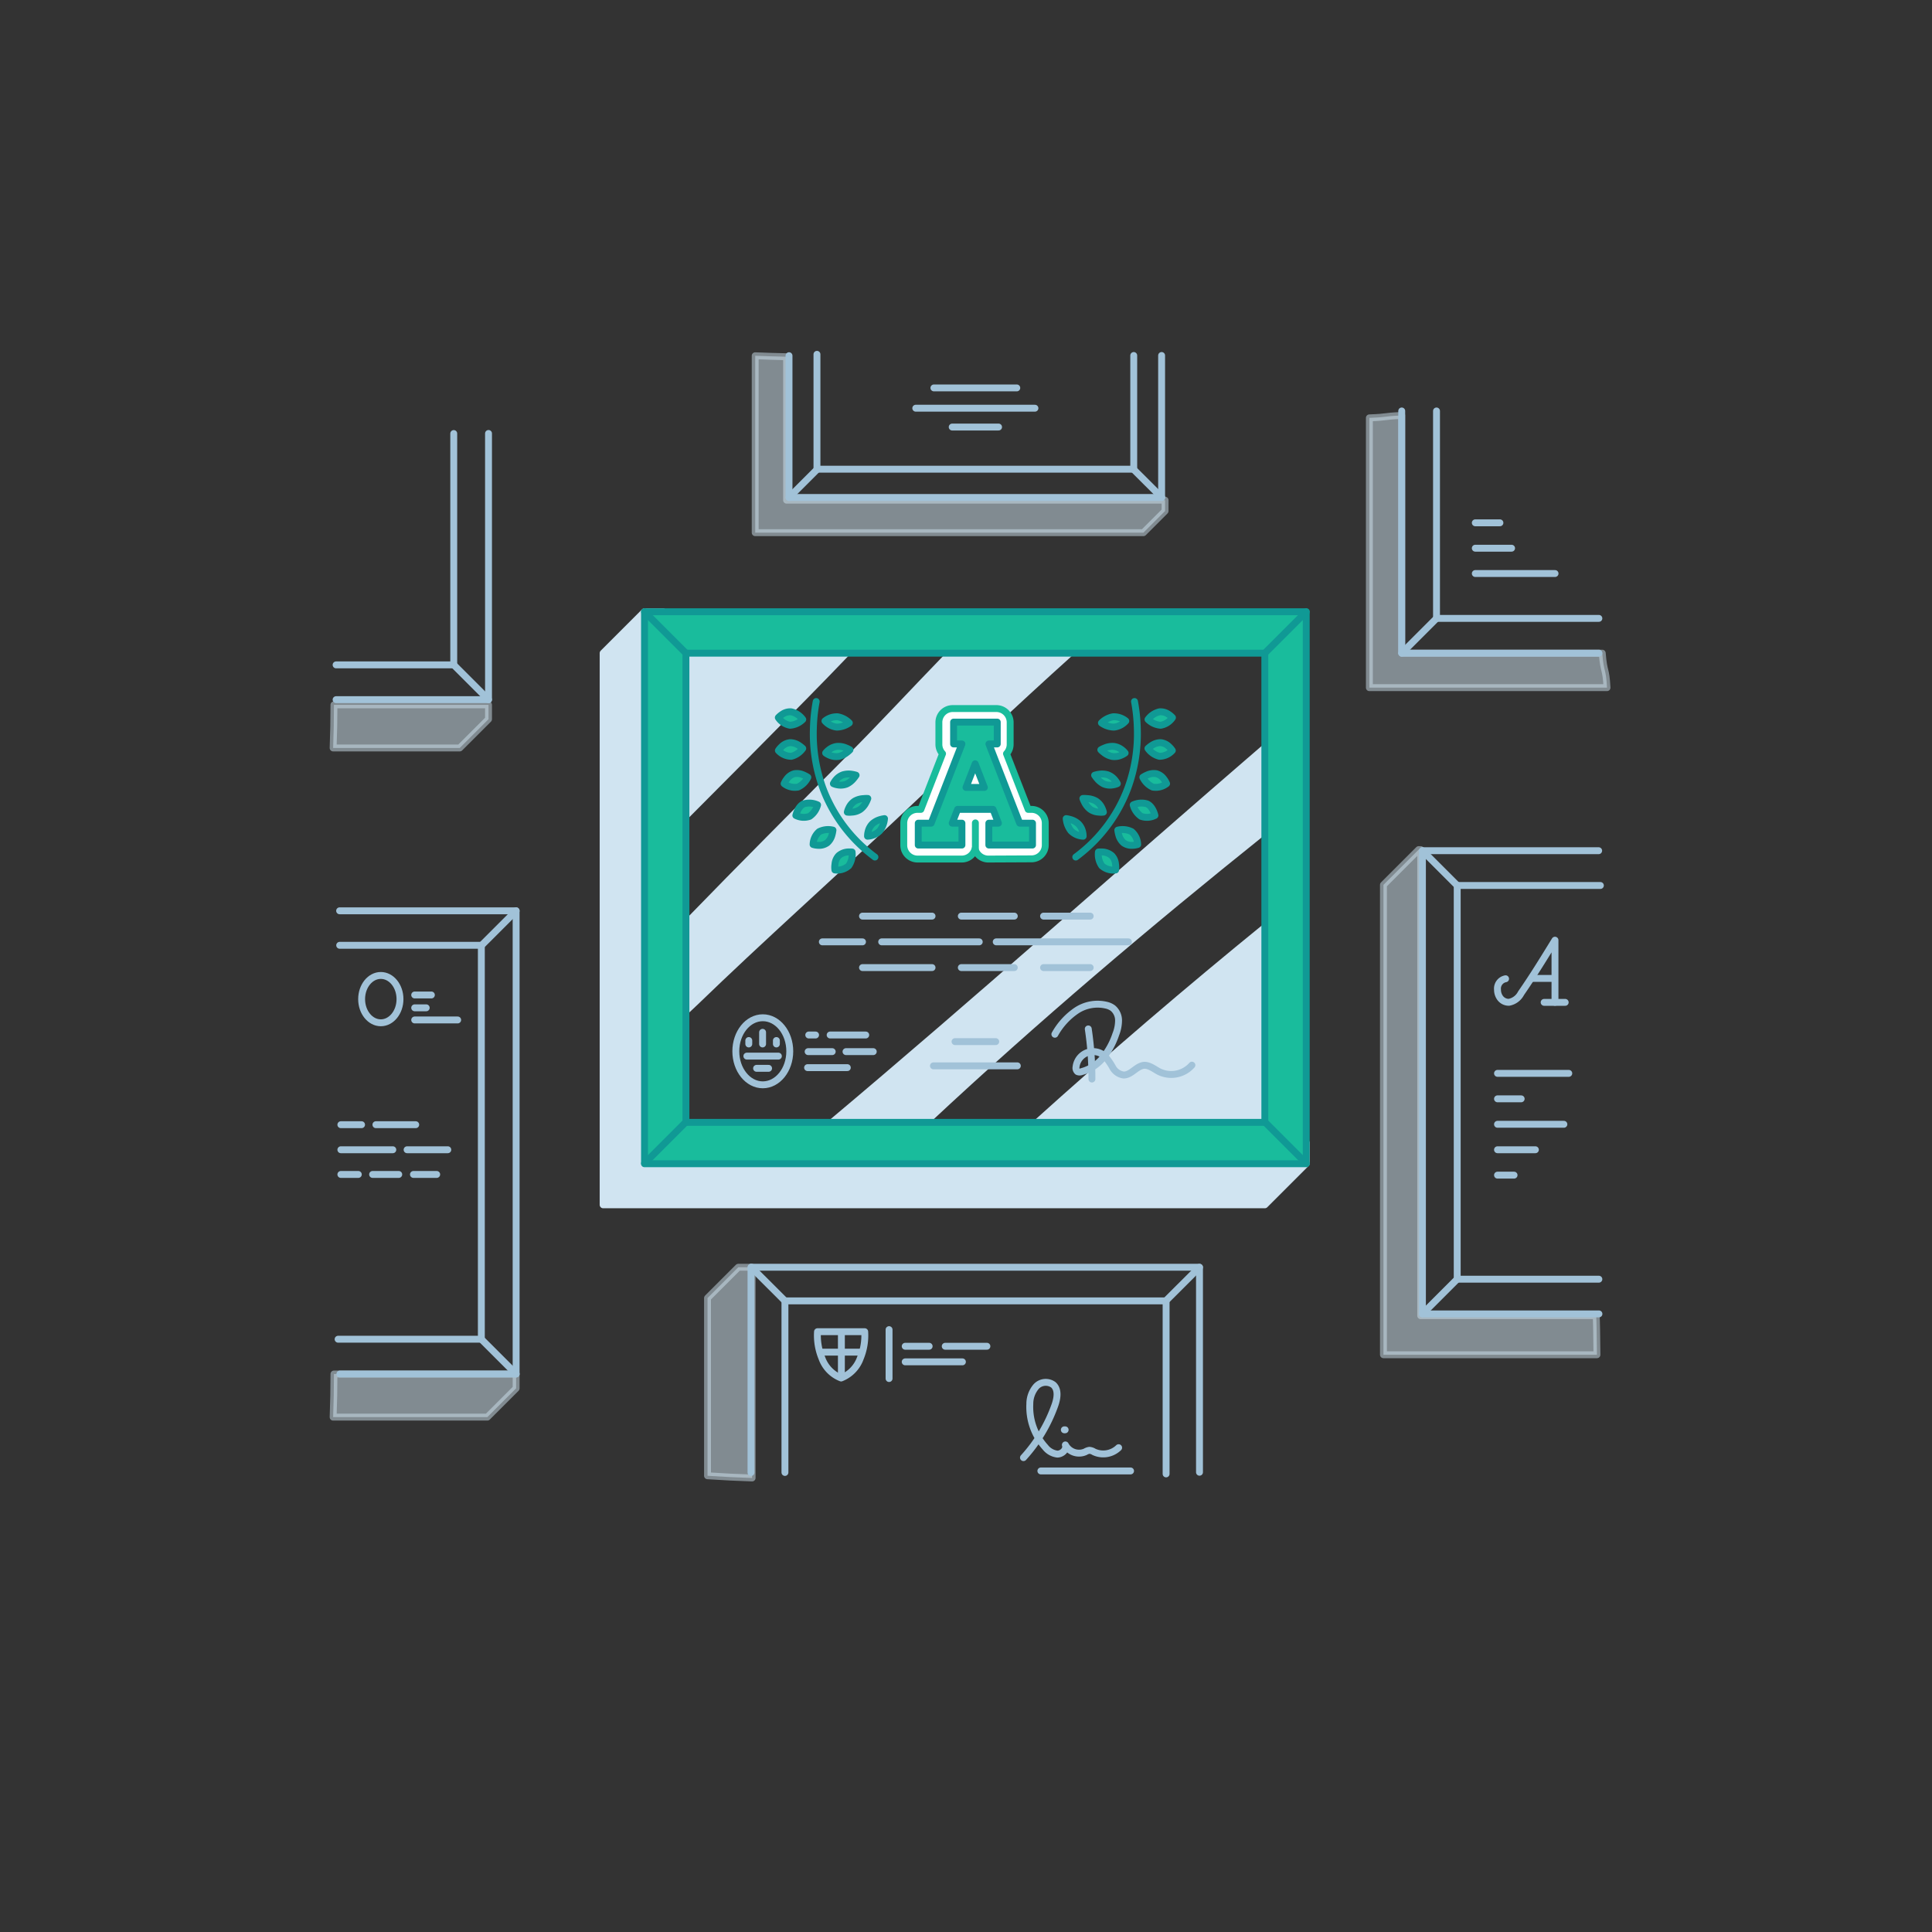 <svg id="Layer_3" data-name="Layer 3" xmlns="http://www.w3.org/2000/svg" viewBox="0 0 280 280"><rect x="0" y="0" width="280" height="280" fill="#333333" stroke="none"/><defs><style>.cls-1,.cls-2,.cls-3{fill:#d0e4f1;}.cls-1,.cls-2{stroke:#d0e4f1;}.cls-1,.cls-2,.cls-4,.cls-5,.cls-6,.cls-7{stroke-linecap:round;stroke-linejoin:round;}.cls-2{opacity:0.5;}.cls-4,.cls-7{fill:none;}.cls-4{stroke:#a1c2d8;}.cls-5{fill:#fff;stroke:#19bc9c;}.cls-6{fill:#19bc9c;}.cls-6,.cls-7{stroke:#109995;}</style></defs><title>Developed by experts</title><polygon class="cls-1" points="96.1 165.61 96.1 88.66 93.41 88.66 87.41 94.66 87.41 174.61 183.31 174.61 189.31 168.61 189.31 165.61 96.1 165.61"/><path class="cls-2" d="M231.33,190.68H205.9V123.13h-.29l-5.11,5.11v68.1h30.94C231.42,193.79,231.38,191.23,231.33,190.68Z"/><path class="cls-2" d="M109,214.2V183.66h-2l-4.46,4.46v25.76Q105.82,214.1,109,214.2Z"/><path class="cls-2" d="M48.4,102.15q0,3.13-.12,6.25H66.63l4.17-4.17v-2.08Z"/><path class="cls-2" d="M48.4,199.13q0,3.13-.12,6.25H70.63l4.17-4.17v-2.08Z"/><path class="cls-2" d="M114,72.49V51.7q-2.28-.05-4.55-.14V77.2h56.26l3.14-3.14V72.49Z"/><path class="cls-2" d="M232.21,94.66H203.15V60.21c-2.9.13-1.79.24-4.69.35V99.66h34.44C232.74,96.66,232.45,97.66,232.21,94.66Z"/><path class="cls-3" d="M116.83,101.37c2.16-2.19,4.3-4.4,6.44-6.63H99.6v24C105.33,113,111.1,107.18,116.83,101.37Z"/><path class="cls-3" d="M183.31,121V107.71c-21.18,18.25-42,36.91-63.43,54.9h15C150.45,148.07,166.68,134.32,183.31,121Z"/><path class="cls-3" d="M149.65,162.61h33.66V133.77Q166.11,147.76,149.65,162.61Z"/><path class="cls-3" d="M101.08,145.62c9.4-9.09,19.16-17.79,28.68-26.75,8.59-8.09,17.15-16.23,25.93-24.12H137c-4.85,5-9.59,10.13-14.45,15-7.67,7.76-15.4,15.47-23,23.31v14Z"/><path class="cls-4" d="M231.69,123.29H206.15v67.13h25.58"/><path class="cls-4" d="M231.94,128.33H211.19v57.06h20.53"/><line class="cls-4" x1="206.15" y1="123.29" x2="211.19" y2="128.33"/><line class="cls-4" x1="206.15" y1="190.42" x2="211.19" y2="185.38"/><path class="cls-4" d="M114.35,51.55V72.1h54V51.52"/><path class="cls-4" d="M118.4,51.35V68h45.91V51.52"/><line class="cls-4" x1="114.35" y1="72.1" x2="118.4" y2="68.05"/><line class="cls-4" x1="168.37" y1="72.1" x2="164.31" y2="68.05"/><path class="cls-4" d="M173.84,213.37V183.66h-65v29.75"/><path class="cls-4" d="M169,213.61V188.53H113.76V213.4"/><line class="cls-4" x1="173.84" y1="183.66" x2="168.96" y2="188.53"/><line class="cls-4" x1="108.88" y1="183.66" x2="113.76" y2="188.53"/><path class="cls-4" d="M49.26,199.13H74.8V132H49.22"/><path class="cls-4" d="M49,194.09H69.76V137H49.23"/><line class="cls-4" x1="74.8" y1="199.13" x2="69.76" y2="194.09"/><line class="cls-4" x1="74.8" y1="132" x2="69.76" y2="137.04"/><path class="cls-4" d="M203.15,59.56V94.66h28.58"/><path class="cls-4" d="M208.19,59.56V89.62h23.53"/><line class="cls-4" x1="203.15" y1="94.66" x2="208.19" y2="89.62"/><path class="cls-4" d="M48.71,101.4H70.8V62.82"/><path class="cls-4" d="M48.71,96.36H65.76V62.83"/><line class="cls-4" x1="70.8" y1="101.4" x2="65.76" y2="96.36"/><path class="cls-5" d="M143.31,124.5a2,2,0,0,1-2-1.47,2,2,0,0,1-2,1.47h-6.33a2,2,0,0,1-2-2V119.3a2,2,0,0,1,2-2h.48l3.14-8.07a2,2,0,0,1-.53-1.37v-3.17a2,2,0,0,1,2-2h6.33a2,2,0,0,1,2,2v3.17a2,2,0,0,1-.53,1.37l3.14,8.07h.48a2,2,0,0,1,2,2v3.17a2,2,0,0,1-2,2Z"/><path class="cls-6" d="M147.78,119.3l-4.46-11.48h1.21v-3.17h-6.33v3.17h1.21l-4.46,11.48h-1.87v3.17h6.33V119.3H138l.78-2h5.14l.78,2h-1.39v3.17h6.33V119.3ZM140,114.12l1.33-3.43,1.33,3.43Z"/><line class="cls-5" x1="141.36" y1="123.03" x2="141.36" y2="119.26"/><path class="cls-7" d="M118.29,101.67a24.51,24.51,0,0,0-.41,3.95,22.86,22.86,0,0,0,1.37,8.58,21.9,21.9,0,0,0,6.69,9.34c.54.44.86.67.86.67"/><path class="cls-6" d="M112.8,104a2.56,2.56,0,0,0,1.71,1.11,2.89,2.89,0,0,0,1.83-.84,2.86,2.86,0,0,0-1.68-1.11,2,2,0,0,0-1.3.37A3,3,0,0,0,112.8,104Z"/><path class="cls-6" d="M112.81,108.77a2.54,2.54,0,0,0,1.87.84,2.9,2.9,0,0,0,1.66-1.14,4,4,0,0,0-.55-.43,2.27,2.27,0,0,0-1.28-.41,2,2,0,0,0-1.22.58A2.87,2.87,0,0,0,112.81,108.77Z"/><path class="cls-6" d="M113.64,113.57a2.53,2.53,0,0,0,2,.5,2.91,2.91,0,0,0,1.44-1.42,4.14,4.14,0,0,0-.62-.33,2.27,2.27,0,0,0-1.33-.19,2,2,0,0,0-1.1.78A2.88,2.88,0,0,0,113.64,113.57Z"/><path class="cls-6" d="M115.34,118.18a2.54,2.54,0,0,0,2,.13,2.89,2.89,0,0,0,1.15-1.66,2.88,2.88,0,0,0-2-.15C115.62,116.88,115.34,118.18,115.34,118.18Z"/><path class="cls-6" d="M117.84,122.39a2.79,2.79,0,0,0,.73.12,2,2,0,0,0,1.31-.36,2.26,2.26,0,0,0,.7-1.15,4.37,4.37,0,0,0,.14-.69,2.91,2.91,0,0,0-2,.22A2.53,2.53,0,0,0,117.84,122.39Z"/><path class="cls-6" d="M121,126.08a2.52,2.52,0,0,0,2-.6,2.92,2.92,0,0,0,.49-2,4.32,4.32,0,0,0-.7,0,2.26,2.26,0,0,0-1.24.53,2,2,0,0,0-.54,1.24A2.8,2.8,0,0,0,121,126.08Z"/><path class="cls-6" d="M123.09,104.77a3.21,3.21,0,0,1-1.81.61,2.69,2.69,0,0,1-1.72-.89,2.72,2.72,0,0,1,1.84-.61A3.17,3.17,0,0,1,123.09,104.77Z"/><path class="cls-6" d="M123.18,108.67a3.72,3.72,0,0,1-.47.41,2.81,2.81,0,0,1-1.18.55,2.37,2.37,0,0,1-1.3-.18,2.71,2.71,0,0,1-.57-.32,2.71,2.71,0,0,1,.47-.46,2.37,2.37,0,0,1,1.21-.5,2.79,2.79,0,0,1,1.28.23A3.79,3.79,0,0,1,123.18,108.67Z"/><path class="cls-6" d="M124.07,112.35a4.58,4.58,0,0,1-.37.49,2.87,2.87,0,0,1-1,.79,2.37,2.37,0,0,1-1.3.12,2.45,2.45,0,0,1-.62-.18,2.77,2.77,0,0,1,.36-.54,2.37,2.37,0,0,1,1.07-.75,2.88,2.88,0,0,1,1.3-.06A3.67,3.67,0,0,1,124.07,112.35Z"/><path class="cls-6" d="M125.77,115.72a3.89,3.89,0,0,1-.25.57,2.82,2.82,0,0,1-.82,1,2.38,2.38,0,0,1-1.25.41,2.64,2.64,0,0,1-.65,0,2.78,2.78,0,0,1,.22-.61,2.37,2.37,0,0,1,.87-1,2.83,2.83,0,0,1,1.25-.35A3.64,3.64,0,0,1,125.77,115.72Z"/><path class="cls-6" d="M128.19,118.64a3.35,3.35,0,0,1-.69,1.77,2.67,2.67,0,0,1-1.77.78,2.49,2.49,0,0,1,.08-.65,2.36,2.36,0,0,1,.63-1.15,2.85,2.85,0,0,1,1.14-.62A4.33,4.33,0,0,1,128.19,118.64Z"/><path class="cls-7" d="M164.42,101.67a24.52,24.52,0,0,1,.41,3.95,22.86,22.86,0,0,1-1.37,8.58,21.9,21.9,0,0,1-6.69,9.34c-.54.44-.86.67-.86.67"/><path class="cls-6" d="M169.92,104a2.56,2.56,0,0,1-1.71,1.11,2.89,2.89,0,0,1-1.83-.84,2.86,2.86,0,0,1,1.68-1.11,2,2,0,0,1,1.3.37A3,3,0,0,1,169.92,104Z"/><path class="cls-6" d="M169.9,108.77a2.54,2.54,0,0,1-1.87.84,2.9,2.9,0,0,1-1.66-1.14,4,4,0,0,1,.55-.43,2.27,2.27,0,0,1,1.28-.41,2,2,0,0,1,1.22.58A2.87,2.87,0,0,1,169.9,108.77Z"/><path class="cls-6" d="M169.07,113.57a2.53,2.53,0,0,1-2,.5,2.91,2.91,0,0,1-1.44-1.42,4.14,4.14,0,0,1,.62-.33,2.27,2.27,0,0,1,1.33-.19,2,2,0,0,1,1.1.78A2.88,2.88,0,0,1,169.07,113.57Z"/><path class="cls-6" d="M167.38,118.18a2.54,2.54,0,0,1-2,.13,2.89,2.89,0,0,1-1.15-1.66,2.88,2.88,0,0,1,2-.15C167.1,116.88,167.38,118.18,167.38,118.18Z"/><path class="cls-6" d="M164.88,122.39a2.79,2.79,0,0,1-.73.12,2,2,0,0,1-1.31-.36,2.26,2.26,0,0,1-.7-1.15,4.37,4.37,0,0,1-.14-.69,2.91,2.91,0,0,1,2,.22A2.53,2.53,0,0,1,164.88,122.39Z"/><path class="cls-6" d="M161.68,126.08a2.52,2.52,0,0,1-2-.6,2.92,2.92,0,0,1-.49-2,4.32,4.32,0,0,1,.7,0,2.26,2.26,0,0,1,1.24.53,2,2,0,0,1,.54,1.24A2.8,2.8,0,0,1,161.68,126.08Z"/><path class="cls-6" d="M159.63,104.77a3.21,3.21,0,0,0,1.81.61,2.69,2.69,0,0,0,1.72-.89,2.72,2.72,0,0,0-1.84-.61A3.17,3.17,0,0,0,159.63,104.77Z"/><path class="cls-6" d="M159.54,108.67a3.72,3.72,0,0,0,.47.41,2.81,2.81,0,0,0,1.18.55,2.37,2.37,0,0,0,1.3-.18,2.71,2.71,0,0,0,.57-.32,2.71,2.71,0,0,0-.47-.46,2.37,2.37,0,0,0-1.21-.5,2.79,2.79,0,0,0-1.28.23A3.79,3.79,0,0,0,159.54,108.67Z"/><path class="cls-6" d="M158.64,112.35a4.58,4.58,0,0,0,.37.49,2.87,2.87,0,0,0,1,.79,2.37,2.37,0,0,0,1.3.12,2.45,2.45,0,0,0,.62-.18,2.77,2.77,0,0,0-.36-.54,2.37,2.37,0,0,0-1.07-.75,2.88,2.88,0,0,0-1.3-.06A3.67,3.67,0,0,0,158.64,112.35Z"/><path class="cls-6" d="M156.94,115.72a3.89,3.89,0,0,0,.25.57,2.82,2.82,0,0,0,.82,1,2.38,2.38,0,0,0,1.25.41,2.64,2.64,0,0,0,.65,0,2.77,2.77,0,0,0-.22-.61,2.37,2.37,0,0,0-.87-1,2.83,2.83,0,0,0-1.25-.35A3.64,3.64,0,0,0,156.94,115.72Z"/><path class="cls-6" d="M154.52,118.64a3.35,3.35,0,0,0,.69,1.77,2.67,2.67,0,0,0,1.77.78,2.49,2.49,0,0,0-.08-.65,2.37,2.37,0,0,0-.63-1.15,2.85,2.85,0,0,0-1.14-.62A4.33,4.33,0,0,0,154.52,118.64Z"/><path class="cls-4" d="M151.24,140.23H158"/><path class="cls-4" d="M139.32,140.23H147"/><path class="cls-4" d="M125,140.23h10.08"/><path class="cls-4" d="M144.38,136.5h19.16"/><path class="cls-4" d="M127.78,136.5h14.14"/><path class="cls-4" d="M119.18,136.5H125"/><path class="cls-4" d="M151.24,132.77H158"/><path class="cls-4" d="M139.32,132.77H147"/><path class="cls-4" d="M125,132.77h10.08"/><path class="cls-6" d="M93.41,88.66v80h95.9v-80Zm89.9,74H99.41v-68h83.9Z"/><line class="cls-7" x1="93.41" y1="88.66" x2="99.41" y2="94.66"/><line class="cls-7" x1="189.31" y1="88.66" x2="183.31" y2="94.66"/><line class="cls-7" x1="189.31" y1="168.61" x2="183.31" y2="162.61"/><line class="cls-7" x1="93.41" y1="168.61" x2="99.41" y2="162.61"/><ellipse class="cls-4" cx="110.55" cy="152.36" rx="3.91" ry="4.86"/><line class="cls-4" x1="108.24" y1="153.06" x2="112.81" y2="153.06"/><path class="cls-4" d="M112.52,150.8v.5"/><path class="cls-4" d="M108.52,150.8v.5"/><path class="cls-4" d="M110.52,149.61v1.69"/><path class="cls-4" d="M109.65,154.83h1.74"/><line class="cls-4" x1="117.21" y1="150" x2="118.2" y2="150"/><line class="cls-4" x1="120.31" y1="150" x2="125.47" y2="150"/><line class="cls-4" x1="117.12" y1="152.41" x2="120.61" y2="152.41"/><line class="cls-4" x1="122.61" y1="152.41" x2="126.56" y2="152.41"/><line class="cls-4" x1="117.04" y1="154.73" x2="122.8" y2="154.73"/><line class="cls-4" x1="138.41" y1="150.96" x2="144.31" y2="150.96"/><line class="cls-4" x1="135.28" y1="154.47" x2="147.44" y2="154.47"/><path class="cls-4" d="M157.72,149.12a48.07,48.07,0,0,1,.53,7.26"/><path class="cls-4" d="M152.88,149.89a10,10,0,0,1,3.13-3.43,5.52,5.52,0,0,1,4.48-.74,2.53,2.53,0,0,1,.8.39,2.32,2.32,0,0,1,.82,1.79,5.5,5.5,0,0,1-.4,2,10.88,10.88,0,0,1-1.81,3.35,6,6,0,0,1-3.15,2.06.75.75,0,0,1-.58,0,.7.7,0,0,1-.22-.68,2.49,2.49,0,0,1,4.19-1.54,9.25,9.25,0,0,1,1.13,1.63,2.14,2.14,0,0,0,1.58,1.08c1.13,0,1.89-1.35,3-1.41.78,0,1.42.55,2.11.91a4,4,0,0,0,4.78-.93"/><path class="cls-4" d="M59.92,170.21h3.37"/><path class="cls-4" d="M54,170.21h3.79"/><path class="cls-4" d="M49.4,170.21h2.53"/><path class="cls-4" d="M59,166.63h5.9"/><path class="cls-4" d="M49.4,166.63h7.53"/><path class="cls-4" d="M54.48,163h5.77"/><path class="cls-4" d="M49.4,163h3"/><ellipse class="cls-4" cx="55.19" cy="144.8" rx="2.78" ry="3.43"/><path class="cls-4" d="M60.1,144.2h2.42"/><line class="cls-4" x1="60.1" y1="146.06" x2="61.77" y2="146.06"/><line class="cls-4" x1="60.1" y1="147.82" x2="66.33" y2="147.82"/><path class="cls-4" d="M125.32,193a8.58,8.58,0,0,1-.63,3.82,4.82,4.82,0,0,1-2.79,2.89,4.82,4.82,0,0,1-2.79-2.89,8.58,8.58,0,0,1-.63-3.82Z"/><line class="cls-4" x1="118.88" y1="195.96" x2="124.92" y2="195.96"/><line class="cls-4" x1="121.94" y1="193.2" x2="121.94" y2="199.44"/><line class="cls-4" x1="128.85" y1="192.7" x2="128.85" y2="199.79"/><path class="cls-4" d="M131.19,195.11h3.47"/><line class="cls-4" x1="136.99" y1="195.11" x2="143.03" y2="195.11"/><line class="cls-4" x1="131.19" y1="197.37" x2="139.48" y2="197.37"/><path class="cls-4" d="M148.33,211.25a22.4,22.4,0,0,0,4.54-7.56c.36-1,.58-2.29-.22-3a1.88,1.88,0,0,0-2.48.26,3.86,3.86,0,0,0-.92,2.53,8.67,8.67,0,0,0,2.24,6.26,2.6,2.6,0,0,0,1.75,1c.69,0,1.4-.68,1.16-1.33a2.25,2.25,0,0,0,2.89,1,1.6,1.6,0,0,1,.59-.22,1.44,1.44,0,0,1,.67.23,3.2,3.2,0,0,0,3.57-.61"/><path class="cls-4" d="M154.25,207.22h.12"/><path class="cls-4" d="M150.85,213.18h13"/><path class="cls-4" d="M218.2,141.85a1.45,1.45,0,0,0-1.17,1.59,2,2,0,0,0,.42,1.24,1.56,1.56,0,0,0,1.24.58,2.48,2.48,0,0,0,1.75-1.31c1.74-2.51,3.33-5.1,4.92-7.69v9"/><line class="cls-4" x1="226.84" y1="145.27" x2="223.79" y2="145.27"/><line class="cls-4" x1="225.03" y1="141.8" x2="221.99" y2="141.8"/><line class="cls-4" x1="217.03" y1="155.56" x2="227.36" y2="155.56"/><line class="cls-4" x1="217.03" y1="159.25" x2="220.46" y2="159.25"/><line class="cls-4" x1="217.03" y1="162.94" x2="226.65" y2="162.94"/><line class="cls-4" x1="217.03" y1="166.63" x2="222.52" y2="166.63"/><line class="cls-4" x1="217.03" y1="170.31" x2="219.43" y2="170.31"/><line class="cls-4" x1="213.81" y1="83.12" x2="225.37" y2="83.12"/><line class="cls-4" x1="213.81" y1="79.45" x2="219.07" y2="79.45"/><line class="cls-4" x1="213.81" y1="75.77" x2="217.38" y2="75.77"/><line class="cls-4" x1="138" y1="61.89" x2="144.72" y2="61.89"/><line class="cls-4" x1="132.72" y1="59.16" x2="149.99" y2="59.16"/><line class="cls-4" x1="135.35" y1="56.22" x2="147.36" y2="56.22"/></svg>